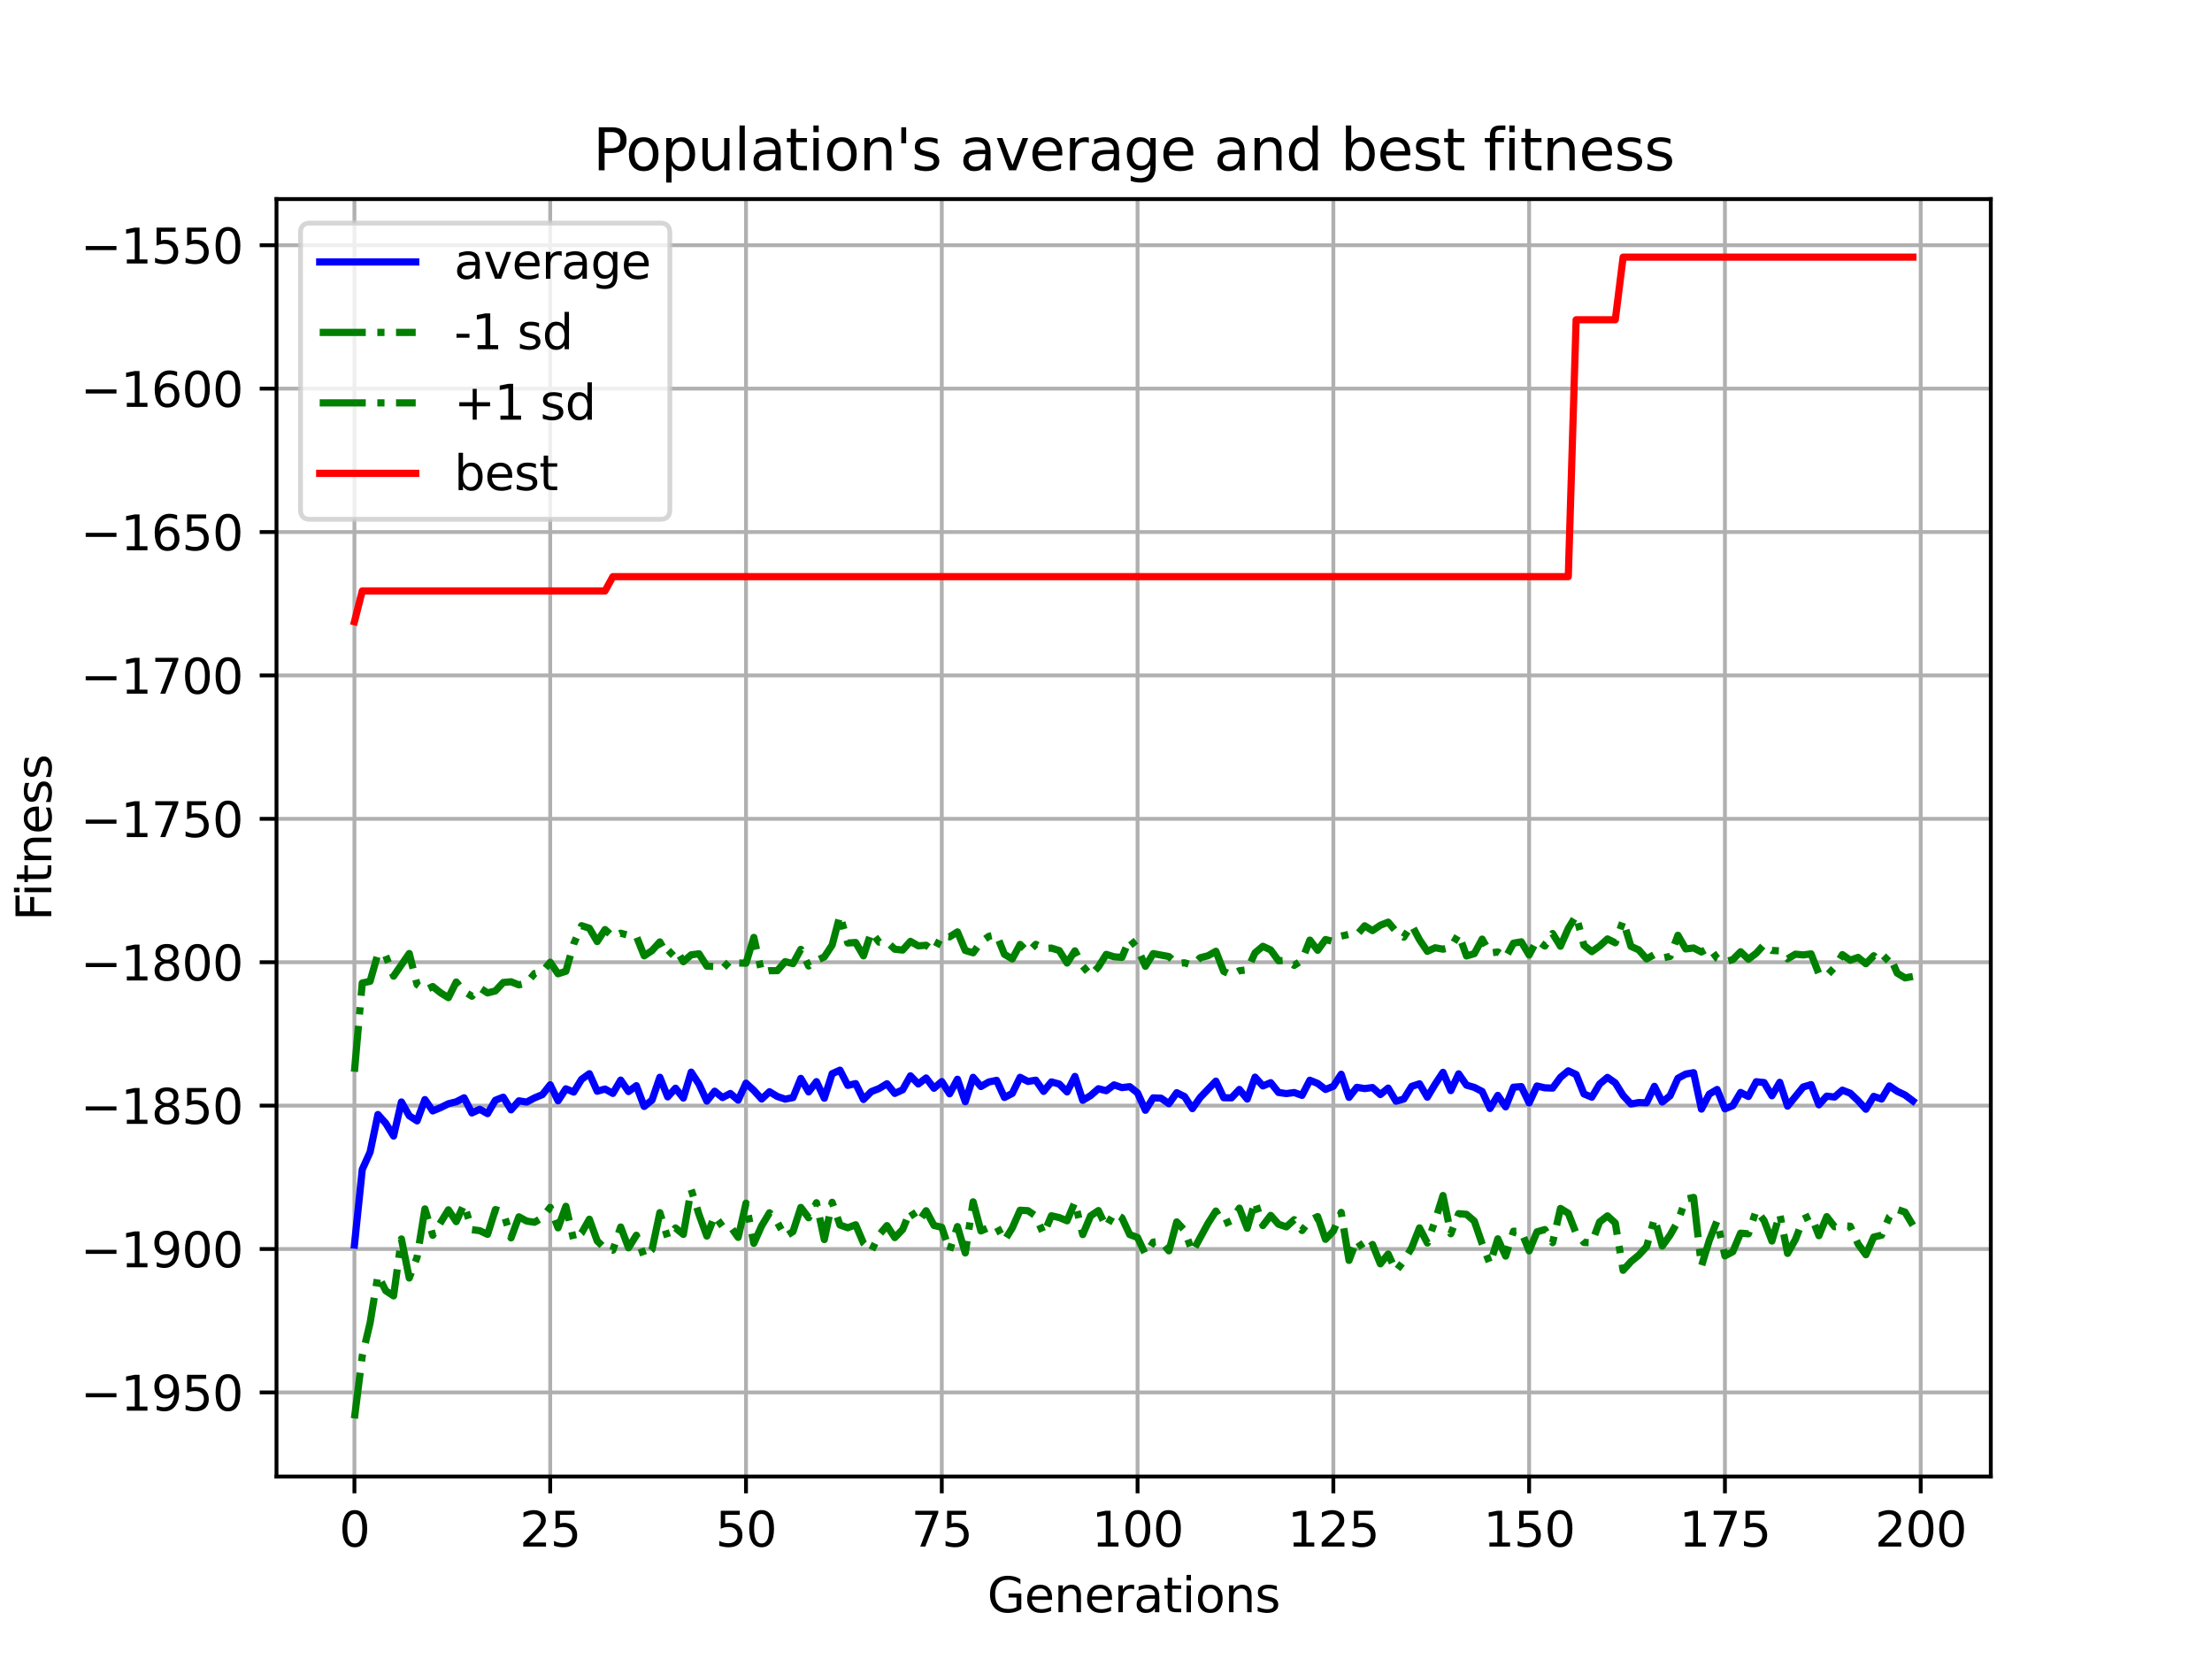 <?xml version="1.0" encoding="utf-8" standalone="no"?>
<!DOCTYPE svg PUBLIC "-//W3C//DTD SVG 1.1//EN"
  "http://www.w3.org/Graphics/SVG/1.1/DTD/svg11.dtd">
<svg xmlns:xlink="http://www.w3.org/1999/xlink" width="460.8pt" height="345.6pt" viewBox="0 0 460.8 345.6" xmlns="http://www.w3.org/2000/svg" version="1.1">
 <defs>
  <style type="text/css">*{stroke-linejoin: round; stroke-linecap: butt}</style>
 </defs>
 <g id="figure_1">
  <g id="patch_1">
   <path d="M 0 345.6 
L 460.8 345.6 
L 460.8 0 
L 0 0 
z
" style="fill: #ffffff"/>
  </g>
  <g id="axes_1">
   <g id="patch_2">
    <path d="M 57.6 307.584 
L 414.72 307.584 
L 414.72 41.472 
L 57.6 41.472 
z
" style="fill: #ffffff"/>
   </g>
   <g id="matplotlib.axis_1">
    <g id="xtick_1">
     <g id="line2d_1">
      <path d="M 73.833 307.584 
L 73.833 41.472 
" clip-path="url(#p7417e0f00a)" style="fill: none; stroke: #b0b0b0; stroke-width: 0.8; stroke-linecap: square"/>
     </g>
     <g id="line2d_2">
      <defs>
       <path id="m808ed598ec" d="M 0 0 
L 0 3.5 
" style="stroke: #000000; stroke-width: 0.8"/>
      </defs>
      <g>
       <use xlink:href="#m808ed598ec" x="73.833" y="307.584" style="stroke: #000000; stroke-width: 0.8"/>
      </g>
     </g>
     <g id="text_1">
      <!-- 0 -->
      <g transform="translate(70.651 322.182) scale(0.1 -0.1)">
       <defs>
        <path id="DejaVuSans-30" d="M 2034 4250 
Q 1547 4250 1301 3770 
Q 1056 3291 1056 2328 
Q 1056 1369 1301 889 
Q 1547 409 2034 409 
Q 2525 409 2770 889 
Q 3016 1369 3016 2328 
Q 3016 3291 2770 3770 
Q 2525 4250 2034 4250 
z
M 2034 4750 
Q 2819 4750 3233 4129 
Q 3647 3509 3647 2328 
Q 3647 1150 3233 529 
Q 2819 -91 2034 -91 
Q 1250 -91 836 529 
Q 422 1150 422 2328 
Q 422 3509 836 4129 
Q 1250 4750 2034 4750 
z
" transform="scale(0.016)"/>
       </defs>
       <use xlink:href="#DejaVuSans-30"/>
      </g>
     </g>
    </g>
    <g id="xtick_2">
     <g id="line2d_3">
      <path d="M 114.618 307.584 
L 114.618 41.472 
" clip-path="url(#p7417e0f00a)" style="fill: none; stroke: #b0b0b0; stroke-width: 0.8; stroke-linecap: square"/>
     </g>
     <g id="line2d_4">
      <g>
       <use xlink:href="#m808ed598ec" x="114.618" y="307.584" style="stroke: #000000; stroke-width: 0.8"/>
      </g>
     </g>
     <g id="text_2">
      <!-- 25 -->
      <g transform="translate(108.256 322.182) scale(0.1 -0.1)">
       <defs>
        <path id="DejaVuSans-32" d="M 1228 531 
L 3431 531 
L 3431 0 
L 469 0 
L 469 531 
Q 828 903 1448 1529 
Q 2069 2156 2228 2338 
Q 2531 2678 2651 2914 
Q 2772 3150 2772 3378 
Q 2772 3750 2511 3984 
Q 2250 4219 1831 4219 
Q 1534 4219 1204 4116 
Q 875 4013 500 3803 
L 500 4441 
Q 881 4594 1212 4672 
Q 1544 4750 1819 4750 
Q 2544 4750 2975 4387 
Q 3406 4025 3406 3419 
Q 3406 3131 3298 2873 
Q 3191 2616 2906 2266 
Q 2828 2175 2409 1742 
Q 1991 1309 1228 531 
z
" transform="scale(0.016)"/>
        <path id="DejaVuSans-35" d="M 691 4666 
L 3169 4666 
L 3169 4134 
L 1269 4134 
L 1269 2991 
Q 1406 3038 1543 3061 
Q 1681 3084 1819 3084 
Q 2600 3084 3056 2656 
Q 3513 2228 3513 1497 
Q 3513 744 3044 326 
Q 2575 -91 1722 -91 
Q 1428 -91 1123 -41 
Q 819 9 494 109 
L 494 744 
Q 775 591 1075 516 
Q 1375 441 1709 441 
Q 2250 441 2565 725 
Q 2881 1009 2881 1497 
Q 2881 1984 2565 2268 
Q 2250 2553 1709 2553 
Q 1456 2553 1204 2497 
Q 953 2441 691 2322 
L 691 4666 
z
" transform="scale(0.016)"/>
       </defs>
       <use xlink:href="#DejaVuSans-32"/>
       <use xlink:href="#DejaVuSans-35" x="63.623"/>
      </g>
     </g>
    </g>
    <g id="xtick_3">
     <g id="line2d_5">
      <path d="M 155.404 307.584 
L 155.404 41.472 
" clip-path="url(#p7417e0f00a)" style="fill: none; stroke: #b0b0b0; stroke-width: 0.8; stroke-linecap: square"/>
     </g>
     <g id="line2d_6">
      <g>
       <use xlink:href="#m808ed598ec" x="155.404" y="307.584" style="stroke: #000000; stroke-width: 0.8"/>
      </g>
     </g>
     <g id="text_3">
      <!-- 50 -->
      <g transform="translate(149.042 322.182) scale(0.1 -0.1)">
       <use xlink:href="#DejaVuSans-35"/>
       <use xlink:href="#DejaVuSans-30" x="63.623"/>
      </g>
     </g>
    </g>
    <g id="xtick_4">
     <g id="line2d_7">
      <path d="M 196.19 307.584 
L 196.19 41.472 
" clip-path="url(#p7417e0f00a)" style="fill: none; stroke: #b0b0b0; stroke-width: 0.8; stroke-linecap: square"/>
     </g>
     <g id="line2d_8">
      <g>
       <use xlink:href="#m808ed598ec" x="196.19" y="307.584" style="stroke: #000000; stroke-width: 0.8"/>
      </g>
     </g>
     <g id="text_4">
      <!-- 75 -->
      <g transform="translate(189.827 322.182) scale(0.1 -0.1)">
       <defs>
        <path id="DejaVuSans-37" d="M 525 4666 
L 3525 4666 
L 3525 4397 
L 1831 0 
L 1172 0 
L 2766 4134 
L 525 4134 
L 525 4666 
z
" transform="scale(0.016)"/>
       </defs>
       <use xlink:href="#DejaVuSans-37"/>
       <use xlink:href="#DejaVuSans-35" x="63.623"/>
      </g>
     </g>
    </g>
    <g id="xtick_5">
     <g id="line2d_9">
      <path d="M 236.976 307.584 
L 236.976 41.472 
" clip-path="url(#p7417e0f00a)" style="fill: none; stroke: #b0b0b0; stroke-width: 0.8; stroke-linecap: square"/>
     </g>
     <g id="line2d_10">
      <g>
       <use xlink:href="#m808ed598ec" x="236.976" y="307.584" style="stroke: #000000; stroke-width: 0.8"/>
      </g>
     </g>
     <g id="text_5">
      <!-- 100 -->
      <g transform="translate(227.432 322.182) scale(0.1 -0.1)">
       <defs>
        <path id="DejaVuSans-31" d="M 794 531 
L 1825 531 
L 1825 4091 
L 703 3866 
L 703 4441 
L 1819 4666 
L 2450 4666 
L 2450 531 
L 3481 531 
L 3481 0 
L 794 0 
L 794 531 
z
" transform="scale(0.016)"/>
       </defs>
       <use xlink:href="#DejaVuSans-31"/>
       <use xlink:href="#DejaVuSans-30" x="63.623"/>
       <use xlink:href="#DejaVuSans-30" x="127.246"/>
      </g>
     </g>
    </g>
    <g id="xtick_6">
     <g id="line2d_11">
      <path d="M 277.761 307.584 
L 277.761 41.472 
" clip-path="url(#p7417e0f00a)" style="fill: none; stroke: #b0b0b0; stroke-width: 0.8; stroke-linecap: square"/>
     </g>
     <g id="line2d_12">
      <g>
       <use xlink:href="#m808ed598ec" x="277.761" y="307.584" style="stroke: #000000; stroke-width: 0.8"/>
      </g>
     </g>
     <g id="text_6">
      <!-- 125 -->
      <g transform="translate(268.218 322.182) scale(0.1 -0.1)">
       <use xlink:href="#DejaVuSans-31"/>
       <use xlink:href="#DejaVuSans-32" x="63.623"/>
       <use xlink:href="#DejaVuSans-35" x="127.246"/>
      </g>
     </g>
    </g>
    <g id="xtick_7">
     <g id="line2d_13">
      <path d="M 318.547 307.584 
L 318.547 41.472 
" clip-path="url(#p7417e0f00a)" style="fill: none; stroke: #b0b0b0; stroke-width: 0.8; stroke-linecap: square"/>
     </g>
     <g id="line2d_14">
      <g>
       <use xlink:href="#m808ed598ec" x="318.547" y="307.584" style="stroke: #000000; stroke-width: 0.8"/>
      </g>
     </g>
     <g id="text_7">
      <!-- 150 -->
      <g transform="translate(309.003 322.182) scale(0.1 -0.1)">
       <use xlink:href="#DejaVuSans-31"/>
       <use xlink:href="#DejaVuSans-35" x="63.623"/>
       <use xlink:href="#DejaVuSans-30" x="127.246"/>
      </g>
     </g>
    </g>
    <g id="xtick_8">
     <g id="line2d_15">
      <path d="M 359.333 307.584 
L 359.333 41.472 
" clip-path="url(#p7417e0f00a)" style="fill: none; stroke: #b0b0b0; stroke-width: 0.8; stroke-linecap: square"/>
     </g>
     <g id="line2d_16">
      <g>
       <use xlink:href="#m808ed598ec" x="359.333" y="307.584" style="stroke: #000000; stroke-width: 0.8"/>
      </g>
     </g>
     <g id="text_8">
      <!-- 175 -->
      <g transform="translate(349.789 322.182) scale(0.1 -0.1)">
       <use xlink:href="#DejaVuSans-31"/>
       <use xlink:href="#DejaVuSans-37" x="63.623"/>
       <use xlink:href="#DejaVuSans-35" x="127.246"/>
      </g>
     </g>
    </g>
    <g id="xtick_9">
     <g id="line2d_17">
      <path d="M 400.119 307.584 
L 400.119 41.472 
" clip-path="url(#p7417e0f00a)" style="fill: none; stroke: #b0b0b0; stroke-width: 0.8; stroke-linecap: square"/>
     </g>
     <g id="line2d_18">
      <g>
       <use xlink:href="#m808ed598ec" x="400.119" y="307.584" style="stroke: #000000; stroke-width: 0.8"/>
      </g>
     </g>
     <g id="text_9">
      <!-- 200 -->
      <g transform="translate(390.575 322.182) scale(0.1 -0.1)">
       <use xlink:href="#DejaVuSans-32"/>
       <use xlink:href="#DejaVuSans-30" x="63.623"/>
       <use xlink:href="#DejaVuSans-30" x="127.246"/>
      </g>
     </g>
    </g>
    <g id="text_10">
     <!-- Generations -->
     <g transform="translate(205.662 335.861) scale(0.1 -0.1)">
      <defs>
       <path id="DejaVuSans-47" d="M 3809 666 
L 3809 1919 
L 2778 1919 
L 2778 2438 
L 4434 2438 
L 4434 434 
Q 4069 175 3628 42 
Q 3188 -91 2688 -91 
Q 1594 -91 976 548 
Q 359 1188 359 2328 
Q 359 3472 976 4111 
Q 1594 4750 2688 4750 
Q 3144 4750 3555 4637 
Q 3966 4525 4313 4306 
L 4313 3634 
Q 3963 3931 3569 4081 
Q 3175 4231 2741 4231 
Q 1884 4231 1454 3753 
Q 1025 3275 1025 2328 
Q 1025 1384 1454 906 
Q 1884 428 2741 428 
Q 3075 428 3337 486 
Q 3600 544 3809 666 
z
" transform="scale(0.016)"/>
       <path id="DejaVuSans-65" d="M 3597 1894 
L 3597 1613 
L 953 1613 
Q 991 1019 1311 708 
Q 1631 397 2203 397 
Q 2534 397 2845 478 
Q 3156 559 3463 722 
L 3463 178 
Q 3153 47 2828 -22 
Q 2503 -91 2169 -91 
Q 1331 -91 842 396 
Q 353 884 353 1716 
Q 353 2575 817 3079 
Q 1281 3584 2069 3584 
Q 2775 3584 3186 3129 
Q 3597 2675 3597 1894 
z
M 3022 2063 
Q 3016 2534 2758 2815 
Q 2500 3097 2075 3097 
Q 1594 3097 1305 2825 
Q 1016 2553 972 2059 
L 3022 2063 
z
" transform="scale(0.016)"/>
       <path id="DejaVuSans-6e" d="M 3513 2113 
L 3513 0 
L 2938 0 
L 2938 2094 
Q 2938 2591 2744 2837 
Q 2550 3084 2163 3084 
Q 1697 3084 1428 2787 
Q 1159 2491 1159 1978 
L 1159 0 
L 581 0 
L 581 3500 
L 1159 3500 
L 1159 2956 
Q 1366 3272 1645 3428 
Q 1925 3584 2291 3584 
Q 2894 3584 3203 3211 
Q 3513 2838 3513 2113 
z
" transform="scale(0.016)"/>
       <path id="DejaVuSans-72" d="M 2631 2963 
Q 2534 3019 2420 3045 
Q 2306 3072 2169 3072 
Q 1681 3072 1420 2755 
Q 1159 2438 1159 1844 
L 1159 0 
L 581 0 
L 581 3500 
L 1159 3500 
L 1159 2956 
Q 1341 3275 1631 3429 
Q 1922 3584 2338 3584 
Q 2397 3584 2469 3576 
Q 2541 3569 2628 3553 
L 2631 2963 
z
" transform="scale(0.016)"/>
       <path id="DejaVuSans-61" d="M 2194 1759 
Q 1497 1759 1228 1600 
Q 959 1441 959 1056 
Q 959 750 1161 570 
Q 1363 391 1709 391 
Q 2188 391 2477 730 
Q 2766 1069 2766 1631 
L 2766 1759 
L 2194 1759 
z
M 3341 1997 
L 3341 0 
L 2766 0 
L 2766 531 
Q 2569 213 2275 61 
Q 1981 -91 1556 -91 
Q 1019 -91 701 211 
Q 384 513 384 1019 
Q 384 1609 779 1909 
Q 1175 2209 1959 2209 
L 2766 2209 
L 2766 2266 
Q 2766 2663 2505 2880 
Q 2244 3097 1772 3097 
Q 1472 3097 1187 3025 
Q 903 2953 641 2809 
L 641 3341 
Q 956 3463 1253 3523 
Q 1550 3584 1831 3584 
Q 2591 3584 2966 3190 
Q 3341 2797 3341 1997 
z
" transform="scale(0.016)"/>
       <path id="DejaVuSans-74" d="M 1172 4494 
L 1172 3500 
L 2356 3500 
L 2356 3053 
L 1172 3053 
L 1172 1153 
Q 1172 725 1289 603 
Q 1406 481 1766 481 
L 2356 481 
L 2356 0 
L 1766 0 
Q 1100 0 847 248 
Q 594 497 594 1153 
L 594 3053 
L 172 3053 
L 172 3500 
L 594 3500 
L 594 4494 
L 1172 4494 
z
" transform="scale(0.016)"/>
       <path id="DejaVuSans-69" d="M 603 3500 
L 1178 3500 
L 1178 0 
L 603 0 
L 603 3500 
z
M 603 4863 
L 1178 4863 
L 1178 4134 
L 603 4134 
L 603 4863 
z
" transform="scale(0.016)"/>
       <path id="DejaVuSans-6f" d="M 1959 3097 
Q 1497 3097 1228 2736 
Q 959 2375 959 1747 
Q 959 1119 1226 758 
Q 1494 397 1959 397 
Q 2419 397 2687 759 
Q 2956 1122 2956 1747 
Q 2956 2369 2687 2733 
Q 2419 3097 1959 3097 
z
M 1959 3584 
Q 2709 3584 3137 3096 
Q 3566 2609 3566 1747 
Q 3566 888 3137 398 
Q 2709 -91 1959 -91 
Q 1206 -91 779 398 
Q 353 888 353 1747 
Q 353 2609 779 3096 
Q 1206 3584 1959 3584 
z
" transform="scale(0.016)"/>
       <path id="DejaVuSans-73" d="M 2834 3397 
L 2834 2853 
Q 2591 2978 2328 3040 
Q 2066 3103 1784 3103 
Q 1356 3103 1142 2972 
Q 928 2841 928 2578 
Q 928 2378 1081 2264 
Q 1234 2150 1697 2047 
L 1894 2003 
Q 2506 1872 2764 1633 
Q 3022 1394 3022 966 
Q 3022 478 2636 193 
Q 2250 -91 1575 -91 
Q 1294 -91 989 -36 
Q 684 19 347 128 
L 347 722 
Q 666 556 975 473 
Q 1284 391 1588 391 
Q 1994 391 2212 530 
Q 2431 669 2431 922 
Q 2431 1156 2273 1281 
Q 2116 1406 1581 1522 
L 1381 1569 
Q 847 1681 609 1914 
Q 372 2147 372 2553 
Q 372 3047 722 3315 
Q 1072 3584 1716 3584 
Q 2034 3584 2315 3537 
Q 2597 3491 2834 3397 
z
" transform="scale(0.016)"/>
      </defs>
      <use xlink:href="#DejaVuSans-47"/>
      <use xlink:href="#DejaVuSans-65" x="77.49"/>
      <use xlink:href="#DejaVuSans-6e" x="139.014"/>
      <use xlink:href="#DejaVuSans-65" x="202.393"/>
      <use xlink:href="#DejaVuSans-72" x="263.916"/>
      <use xlink:href="#DejaVuSans-61" x="305.029"/>
      <use xlink:href="#DejaVuSans-74" x="366.309"/>
      <use xlink:href="#DejaVuSans-69" x="405.518"/>
      <use xlink:href="#DejaVuSans-6f" x="433.301"/>
      <use xlink:href="#DejaVuSans-6e" x="494.482"/>
      <use xlink:href="#DejaVuSans-73" x="557.861"/>
     </g>
    </g>
   </g>
   <g id="matplotlib.axis_2">
    <g id="ytick_1">
     <g id="line2d_19">
      <path d="M 57.6 290.064 
L 414.72 290.064 
" clip-path="url(#p7417e0f00a)" style="fill: none; stroke: #b0b0b0; stroke-width: 0.8; stroke-linecap: square"/>
     </g>
     <g id="line2d_20">
      <defs>
       <path id="ma252da78be" d="M 0 0 
L -3.5 0 
" style="stroke: #000000; stroke-width: 0.8"/>
      </defs>
      <g>
       <use xlink:href="#ma252da78be" x="57.6" y="290.064" style="stroke: #000000; stroke-width: 0.8"/>
      </g>
     </g>
     <g id="text_11">
      <!-- −1950 -->
      <g transform="translate(16.77 293.863) scale(0.1 -0.1)">
       <defs>
        <path id="DejaVuSans-2212" d="M 678 2272 
L 4684 2272 
L 4684 1741 
L 678 1741 
L 678 2272 
z
" transform="scale(0.016)"/>
        <path id="DejaVuSans-39" d="M 703 97 
L 703 672 
Q 941 559 1184 500 
Q 1428 441 1663 441 
Q 2288 441 2617 861 
Q 2947 1281 2994 2138 
Q 2813 1869 2534 1725 
Q 2256 1581 1919 1581 
Q 1219 1581 811 2004 
Q 403 2428 403 3163 
Q 403 3881 828 4315 
Q 1253 4750 1959 4750 
Q 2769 4750 3195 4129 
Q 3622 3509 3622 2328 
Q 3622 1225 3098 567 
Q 2575 -91 1691 -91 
Q 1453 -91 1209 -44 
Q 966 3 703 97 
z
M 1959 2075 
Q 2384 2075 2632 2365 
Q 2881 2656 2881 3163 
Q 2881 3666 2632 3958 
Q 2384 4250 1959 4250 
Q 1534 4250 1286 3958 
Q 1038 3666 1038 3163 
Q 1038 2656 1286 2365 
Q 1534 2075 1959 2075 
z
" transform="scale(0.016)"/>
       </defs>
       <use xlink:href="#DejaVuSans-2212"/>
       <use xlink:href="#DejaVuSans-31" x="83.789"/>
       <use xlink:href="#DejaVuSans-39" x="147.412"/>
       <use xlink:href="#DejaVuSans-35" x="211.035"/>
       <use xlink:href="#DejaVuSans-30" x="274.658"/>
      </g>
     </g>
    </g>
    <g id="ytick_2">
     <g id="line2d_21">
      <path d="M 57.6 260.192 
L 414.72 260.192 
" clip-path="url(#p7417e0f00a)" style="fill: none; stroke: #b0b0b0; stroke-width: 0.8; stroke-linecap: square"/>
     </g>
     <g id="line2d_22">
      <g>
       <use xlink:href="#ma252da78be" x="57.6" y="260.192" style="stroke: #000000; stroke-width: 0.8"/>
      </g>
     </g>
     <g id="text_12">
      <!-- −1900 -->
      <g transform="translate(16.77 263.991) scale(0.1 -0.1)">
       <use xlink:href="#DejaVuSans-2212"/>
       <use xlink:href="#DejaVuSans-31" x="83.789"/>
       <use xlink:href="#DejaVuSans-39" x="147.412"/>
       <use xlink:href="#DejaVuSans-30" x="211.035"/>
       <use xlink:href="#DejaVuSans-30" x="274.658"/>
      </g>
     </g>
    </g>
    <g id="ytick_3">
     <g id="line2d_23">
      <path d="M 57.6 230.32 
L 414.72 230.32 
" clip-path="url(#p7417e0f00a)" style="fill: none; stroke: #b0b0b0; stroke-width: 0.8; stroke-linecap: square"/>
     </g>
     <g id="line2d_24">
      <g>
       <use xlink:href="#ma252da78be" x="57.6" y="230.32" style="stroke: #000000; stroke-width: 0.8"/>
      </g>
     </g>
     <g id="text_13">
      <!-- −1850 -->
      <g transform="translate(16.77 234.119) scale(0.1 -0.1)">
       <defs>
        <path id="DejaVuSans-38" d="M 2034 2216 
Q 1584 2216 1326 1975 
Q 1069 1734 1069 1313 
Q 1069 891 1326 650 
Q 1584 409 2034 409 
Q 2484 409 2743 651 
Q 3003 894 3003 1313 
Q 3003 1734 2745 1975 
Q 2488 2216 2034 2216 
z
M 1403 2484 
Q 997 2584 770 2862 
Q 544 3141 544 3541 
Q 544 4100 942 4425 
Q 1341 4750 2034 4750 
Q 2731 4750 3128 4425 
Q 3525 4100 3525 3541 
Q 3525 3141 3298 2862 
Q 3072 2584 2669 2484 
Q 3125 2378 3379 2068 
Q 3634 1759 3634 1313 
Q 3634 634 3220 271 
Q 2806 -91 2034 -91 
Q 1263 -91 848 271 
Q 434 634 434 1313 
Q 434 1759 690 2068 
Q 947 2378 1403 2484 
z
M 1172 3481 
Q 1172 3119 1398 2916 
Q 1625 2713 2034 2713 
Q 2441 2713 2670 2916 
Q 2900 3119 2900 3481 
Q 2900 3844 2670 4047 
Q 2441 4250 2034 4250 
Q 1625 4250 1398 4047 
Q 1172 3844 1172 3481 
z
" transform="scale(0.016)"/>
       </defs>
       <use xlink:href="#DejaVuSans-2212"/>
       <use xlink:href="#DejaVuSans-31" x="83.789"/>
       <use xlink:href="#DejaVuSans-38" x="147.412"/>
       <use xlink:href="#DejaVuSans-35" x="211.035"/>
       <use xlink:href="#DejaVuSans-30" x="274.658"/>
      </g>
     </g>
    </g>
    <g id="ytick_4">
     <g id="line2d_25">
      <path d="M 57.6 200.448 
L 414.72 200.448 
" clip-path="url(#p7417e0f00a)" style="fill: none; stroke: #b0b0b0; stroke-width: 0.8; stroke-linecap: square"/>
     </g>
     <g id="line2d_26">
      <g>
       <use xlink:href="#ma252da78be" x="57.6" y="200.448" style="stroke: #000000; stroke-width: 0.8"/>
      </g>
     </g>
     <g id="text_14">
      <!-- −1800 -->
      <g transform="translate(16.77 204.247) scale(0.1 -0.1)">
       <use xlink:href="#DejaVuSans-2212"/>
       <use xlink:href="#DejaVuSans-31" x="83.789"/>
       <use xlink:href="#DejaVuSans-38" x="147.412"/>
       <use xlink:href="#DejaVuSans-30" x="211.035"/>
       <use xlink:href="#DejaVuSans-30" x="274.658"/>
      </g>
     </g>
    </g>
    <g id="ytick_5">
     <g id="line2d_27">
      <path d="M 57.6 170.576 
L 414.72 170.576 
" clip-path="url(#p7417e0f00a)" style="fill: none; stroke: #b0b0b0; stroke-width: 0.8; stroke-linecap: square"/>
     </g>
     <g id="line2d_28">
      <g>
       <use xlink:href="#ma252da78be" x="57.6" y="170.576" style="stroke: #000000; stroke-width: 0.8"/>
      </g>
     </g>
     <g id="text_15">
      <!-- −1750 -->
      <g transform="translate(16.77 174.375) scale(0.1 -0.1)">
       <use xlink:href="#DejaVuSans-2212"/>
       <use xlink:href="#DejaVuSans-31" x="83.789"/>
       <use xlink:href="#DejaVuSans-37" x="147.412"/>
       <use xlink:href="#DejaVuSans-35" x="211.035"/>
       <use xlink:href="#DejaVuSans-30" x="274.658"/>
      </g>
     </g>
    </g>
    <g id="ytick_6">
     <g id="line2d_29">
      <path d="M 57.6 140.704 
L 414.72 140.704 
" clip-path="url(#p7417e0f00a)" style="fill: none; stroke: #b0b0b0; stroke-width: 0.8; stroke-linecap: square"/>
     </g>
     <g id="line2d_30">
      <g>
       <use xlink:href="#ma252da78be" x="57.6" y="140.704" style="stroke: #000000; stroke-width: 0.8"/>
      </g>
     </g>
     <g id="text_16">
      <!-- −1700 -->
      <g transform="translate(16.77 144.503) scale(0.1 -0.1)">
       <use xlink:href="#DejaVuSans-2212"/>
       <use xlink:href="#DejaVuSans-31" x="83.789"/>
       <use xlink:href="#DejaVuSans-37" x="147.412"/>
       <use xlink:href="#DejaVuSans-30" x="211.035"/>
       <use xlink:href="#DejaVuSans-30" x="274.658"/>
      </g>
     </g>
    </g>
    <g id="ytick_7">
     <g id="line2d_31">
      <path d="M 57.6 110.832 
L 414.72 110.832 
" clip-path="url(#p7417e0f00a)" style="fill: none; stroke: #b0b0b0; stroke-width: 0.8; stroke-linecap: square"/>
     </g>
     <g id="line2d_32">
      <g>
       <use xlink:href="#ma252da78be" x="57.6" y="110.832" style="stroke: #000000; stroke-width: 0.8"/>
      </g>
     </g>
     <g id="text_17">
      <!-- −1650 -->
      <g transform="translate(16.77 114.631) scale(0.1 -0.1)">
       <defs>
        <path id="DejaVuSans-36" d="M 2113 2584 
Q 1688 2584 1439 2293 
Q 1191 2003 1191 1497 
Q 1191 994 1439 701 
Q 1688 409 2113 409 
Q 2538 409 2786 701 
Q 3034 994 3034 1497 
Q 3034 2003 2786 2293 
Q 2538 2584 2113 2584 
z
M 3366 4563 
L 3366 3988 
Q 3128 4100 2886 4159 
Q 2644 4219 2406 4219 
Q 1781 4219 1451 3797 
Q 1122 3375 1075 2522 
Q 1259 2794 1537 2939 
Q 1816 3084 2150 3084 
Q 2853 3084 3261 2657 
Q 3669 2231 3669 1497 
Q 3669 778 3244 343 
Q 2819 -91 2113 -91 
Q 1303 -91 875 529 
Q 447 1150 447 2328 
Q 447 3434 972 4092 
Q 1497 4750 2381 4750 
Q 2619 4750 2861 4703 
Q 3103 4656 3366 4563 
z
" transform="scale(0.016)"/>
       </defs>
       <use xlink:href="#DejaVuSans-2212"/>
       <use xlink:href="#DejaVuSans-31" x="83.789"/>
       <use xlink:href="#DejaVuSans-36" x="147.412"/>
       <use xlink:href="#DejaVuSans-35" x="211.035"/>
       <use xlink:href="#DejaVuSans-30" x="274.658"/>
      </g>
     </g>
    </g>
    <g id="ytick_8">
     <g id="line2d_33">
      <path d="M 57.6 80.96 
L 414.72 80.96 
" clip-path="url(#p7417e0f00a)" style="fill: none; stroke: #b0b0b0; stroke-width: 0.8; stroke-linecap: square"/>
     </g>
     <g id="line2d_34">
      <g>
       <use xlink:href="#ma252da78be" x="57.6" y="80.96" style="stroke: #000000; stroke-width: 0.8"/>
      </g>
     </g>
     <g id="text_18">
      <!-- −1600 -->
      <g transform="translate(16.77 84.759) scale(0.1 -0.1)">
       <use xlink:href="#DejaVuSans-2212"/>
       <use xlink:href="#DejaVuSans-31" x="83.789"/>
       <use xlink:href="#DejaVuSans-36" x="147.412"/>
       <use xlink:href="#DejaVuSans-30" x="211.035"/>
       <use xlink:href="#DejaVuSans-30" x="274.658"/>
      </g>
     </g>
    </g>
    <g id="ytick_9">
     <g id="line2d_35">
      <path d="M 57.6 51.088 
L 414.72 51.088 
" clip-path="url(#p7417e0f00a)" style="fill: none; stroke: #b0b0b0; stroke-width: 0.8; stroke-linecap: square"/>
     </g>
     <g id="line2d_36">
      <g>
       <use xlink:href="#ma252da78be" x="57.6" y="51.088" style="stroke: #000000; stroke-width: 0.8"/>
      </g>
     </g>
     <g id="text_19">
      <!-- −1550 -->
      <g transform="translate(16.77 54.887) scale(0.1 -0.1)">
       <use xlink:href="#DejaVuSans-2212"/>
       <use xlink:href="#DejaVuSans-31" x="83.789"/>
       <use xlink:href="#DejaVuSans-35" x="147.412"/>
       <use xlink:href="#DejaVuSans-35" x="211.035"/>
       <use xlink:href="#DejaVuSans-30" x="274.658"/>
      </g>
     </g>
    </g>
    <g id="text_20">
     <!-- Fitness -->
     <g transform="translate(10.691 191.845) rotate(-90) scale(0.1 -0.1)">
      <defs>
       <path id="DejaVuSans-46" d="M 628 4666 
L 3309 4666 
L 3309 4134 
L 1259 4134 
L 1259 2759 
L 3109 2759 
L 3109 2228 
L 1259 2228 
L 1259 0 
L 628 0 
L 628 4666 
z
" transform="scale(0.016)"/>
      </defs>
      <use xlink:href="#DejaVuSans-46"/>
      <use xlink:href="#DejaVuSans-69" x="50.27"/>
      <use xlink:href="#DejaVuSans-74" x="78.053"/>
      <use xlink:href="#DejaVuSans-6e" x="117.262"/>
      <use xlink:href="#DejaVuSans-65" x="180.641"/>
      <use xlink:href="#DejaVuSans-73" x="242.164"/>
      <use xlink:href="#DejaVuSans-73" x="294.264"/>
     </g>
    </g>
   </g>
   <g id="line2d_37">
    <path d="M 73.833 259.378 
L 75.464 243.623 
L 77.096 240.003 
L 78.727 232.173 
L 80.358 233.999 
L 81.99 236.655 
L 83.621 229.559 
L 85.253 232.434 
L 86.884 233.498 
L 88.516 229.064 
L 90.147 231.424 
L 91.778 230.741 
L 93.41 229.929 
L 95.041 229.53 
L 96.673 228.692 
L 98.304 231.845 
L 99.936 231.081 
L 101.567 231.99 
L 103.198 229.203 
L 104.83 228.562 
L 106.461 231.201 
L 108.093 229.327 
L 109.724 229.581 
L 111.356 228.71 
L 112.987 228.028 
L 114.618 225.984 
L 116.25 229.318 
L 117.881 226.815 
L 119.513 227.501 
L 121.144 224.849 
L 122.776 223.673 
L 124.407 227.325 
L 126.038 226.864 
L 127.67 227.78 
L 129.301 225.005 
L 130.933 227.391 
L 132.564 226.166 
L 134.196 230.494 
L 135.827 229.166 
L 137.458 224.416 
L 139.09 228.501 
L 140.721 226.693 
L 142.353 228.746 
L 143.984 223.347 
L 145.616 225.846 
L 147.247 229.381 
L 148.879 227.316 
L 150.51 228.645 
L 152.141 227.79 
L 153.773 229.186 
L 155.404 225.649 
L 157.036 227.143 
L 158.667 228.954 
L 160.299 227.425 
L 161.93 228.417 
L 163.561 228.966 
L 165.193 228.649 
L 166.824 224.647 
L 168.456 227.461 
L 170.087 225.324 
L 171.719 228.785 
L 173.35 223.669 
L 174.981 222.938 
L 176.613 226.107 
L 178.244 225.738 
L 179.876 229.041 
L 181.507 227.402 
L 183.139 226.76 
L 184.77 225.764 
L 186.401 227.776 
L 188.033 227.024 
L 189.664 224.115 
L 191.296 225.812 
L 192.927 224.565 
L 194.559 226.702 
L 196.19 225.31 
L 197.821 227.858 
L 199.453 224.825 
L 201.084 229.505 
L 202.716 224.426 
L 204.347 226.339 
L 205.979 225.399 
L 207.61 225.057 
L 209.241 228.624 
L 210.873 227.783 
L 212.504 224.425 
L 214.136 225.288 
L 215.767 225.02 
L 217.399 227.356 
L 219.03 225.383 
L 220.661 225.829 
L 222.293 227.466 
L 223.924 224.241 
L 225.556 229.221 
L 227.187 228.234 
L 228.819 226.802 
L 230.45 227.213 
L 232.081 225.999 
L 233.713 226.567 
L 235.344 226.374 
L 236.976 227.677 
L 238.607 231.291 
L 240.239 228.707 
L 241.87 228.774 
L 243.501 229.919 
L 245.133 227.629 
L 246.764 228.438 
L 248.396 230.947 
L 250.027 228.616 
L 253.29 225.222 
L 254.921 228.679 
L 256.553 228.701 
L 258.184 226.95 
L 259.816 228.952 
L 261.447 224.393 
L 263.079 226.218 
L 264.71 225.544 
L 266.341 227.582 
L 267.973 227.815 
L 269.604 227.595 
L 271.236 228.189 
L 272.867 225.032 
L 274.499 225.699 
L 276.13 226.95 
L 277.761 226.294 
L 279.393 223.787 
L 281.024 228.603 
L 282.656 226.51 
L 284.287 226.768 
L 285.919 226.552 
L 287.55 228.016 
L 289.181 226.668 
L 290.813 229.409 
L 292.444 228.95 
L 294.076 226.316 
L 295.707 225.775 
L 297.339 228.56 
L 298.97 225.845 
L 300.601 223.388 
L 302.233 227.191 
L 303.864 223.7 
L 305.496 226.054 
L 307.127 226.521 
L 308.759 227.371 
L 310.39 230.915 
L 312.021 228.189 
L 313.653 230.571 
L 315.284 226.483 
L 316.916 226.357 
L 318.547 229.759 
L 320.179 226.233 
L 321.81 226.611 
L 323.441 226.67 
L 325.073 224.429 
L 326.704 223.073 
L 328.336 223.841 
L 329.967 227.884 
L 331.599 228.561 
L 333.23 225.82 
L 334.862 224.442 
L 336.493 225.589 
L 338.124 228.211 
L 339.756 229.98 
L 341.387 229.677 
L 343.019 229.734 
L 344.65 226.306 
L 346.282 229.579 
L 347.913 228.261 
L 349.544 224.621 
L 351.176 223.746 
L 352.807 223.456 
L 354.439 231.049 
L 356.07 227.927 
L 357.702 226.959 
L 359.333 230.993 
L 360.964 230.335 
L 362.596 227.576 
L 364.227 228.425 
L 365.859 225.344 
L 367.49 225.513 
L 369.122 228.266 
L 370.753 225.469 
L 372.384 230.426 
L 375.647 226.433 
L 377.279 225.95 
L 378.91 230.149 
L 380.542 228.344 
L 382.173 228.536 
L 383.804 227.104 
L 385.436 227.732 
L 387.067 229.288 
L 388.699 231.074 
L 390.33 228.398 
L 391.962 228.959 
L 393.593 226.215 
L 395.224 227.334 
L 396.856 228.107 
L 398.487 229.34 
L 398.487 229.34 
" clip-path="url(#p7417e0f00a)" style="fill: none; stroke: #0000ff; stroke-width: 1.5; stroke-linecap: square"/>
   </g>
   <g id="line2d_38">
    <path d="M 73.833 295.488 
L 75.464 282.472 
L 77.096 275.584 
L 78.727 265.661 
L 80.358 268.885 
L 81.99 269.957 
L 83.621 258.096 
L 85.253 266.236 
L 86.884 261.908 
L 88.516 251.834 
L 90.147 257.337 
L 93.41 252.025 
L 95.041 254.493 
L 96.673 250.864 
L 98.304 256.161 
L 99.936 256.373 
L 101.567 257.138 
L 103.198 251.981 
L 104.83 252.457 
L 106.461 257.881 
L 108.093 253.487 
L 109.724 254.378 
L 111.356 254.619 
L 112.987 253.648 
L 114.618 251.513 
L 116.25 255.78 
L 117.881 251.293 
L 119.513 258.368 
L 121.144 256.863 
L 122.776 253.984 
L 124.407 258.505 
L 126.038 260.085 
L 127.67 260.44 
L 129.301 255.607 
L 130.933 259.941 
L 132.564 257.32 
L 134.196 261.872 
L 135.827 260.305 
L 137.458 252.616 
L 139.09 257.858 
L 140.721 255.801 
L 142.353 257.151 
L 143.984 247.79 
L 145.616 253.002 
L 147.247 257.498 
L 148.879 253.279 
L 150.51 255.481 
L 152.141 255.484 
L 153.773 257.774 
L 155.404 250.645 
L 157.036 259.009 
L 158.667 255.362 
L 160.299 252.644 
L 161.93 254.621 
L 163.561 257.599 
L 165.193 256.56 
L 166.824 251.528 
L 168.456 253.688 
L 170.087 250.551 
L 171.719 258.226 
L 173.35 250.459 
L 174.981 255.188 
L 176.613 255.767 
L 178.244 255.135 
L 179.876 258.961 
L 181.507 260.646 
L 183.139 257.248 
L 184.77 255.322 
L 186.401 257.814 
L 188.033 256.129 
L 189.664 252.13 
L 191.296 254.586 
L 192.927 252.217 
L 194.559 255.28 
L 196.19 255.664 
L 197.821 260.546 
L 199.453 255.518 
L 201.084 261.011 
L 202.716 250.362 
L 204.347 256.431 
L 205.979 255.734 
L 207.61 255.398 
L 209.241 258.446 
L 210.873 255.805 
L 212.504 252.113 
L 214.136 252.206 
L 215.767 253.316 
L 217.399 257.098 
L 219.03 253.263 
L 220.661 253.64 
L 222.293 254.315 
L 223.924 250.404 
L 225.556 257.194 
L 227.187 253.292 
L 228.819 252.183 
L 230.45 255.613 
L 232.081 252.684 
L 233.713 253.688 
L 235.344 257.186 
L 236.976 257.79 
L 238.607 261.292 
L 240.239 258.757 
L 241.87 258.567 
L 243.501 260.574 
L 245.133 254.543 
L 246.764 256.307 
L 248.396 260.815 
L 251.659 254.835 
L 253.29 252.282 
L 254.921 255.004 
L 256.553 254.286 
L 258.184 251.679 
L 259.816 255.87 
L 261.447 250.294 
L 263.079 255.304 
L 264.71 253.19 
L 266.341 255.026 
L 267.973 255.579 
L 269.604 254.083 
L 271.236 256.34 
L 272.867 254.223 
L 274.499 253.436 
L 276.13 258.178 
L 277.761 256.461 
L 279.393 252.562 
L 281.024 262.567 
L 282.656 258.26 
L 284.287 260.678 
L 285.919 259.243 
L 287.55 263.282 
L 289.181 261.237 
L 290.813 264.79 
L 292.444 262.671 
L 294.076 259.94 
L 295.707 255.79 
L 297.339 258.937 
L 298.97 254.258 
L 300.601 249.045 
L 302.233 257.014 
L 303.864 252.827 
L 305.496 252.966 
L 307.127 254.373 
L 308.759 259.107 
L 310.39 263.301 
L 312.021 258.073 
L 313.653 261.667 
L 315.284 256.488 
L 316.916 256.513 
L 318.547 260.578 
L 320.179 256.61 
L 321.81 256.145 
L 323.441 258.869 
L 325.073 251.736 
L 326.704 252.747 
L 328.336 256.939 
L 329.967 258.833 
L 331.599 258.877 
L 333.23 254.555 
L 334.862 253.287 
L 336.493 254.778 
L 338.124 264.626 
L 339.756 262.816 
L 341.387 261.475 
L 343.019 259.709 
L 344.65 253.779 
L 346.282 259.58 
L 347.913 257.285 
L 349.544 254.41 
L 351.176 249.809 
L 352.807 249.438 
L 354.439 263.782 
L 356.07 258.428 
L 357.702 254.295 
L 359.333 261.616 
L 360.964 260.767 
L 362.596 256.889 
L 364.227 257.029 
L 365.859 252.114 
L 367.49 254.255 
L 369.122 258.534 
L 370.753 252.856 
L 372.384 261.107 
L 374.016 258.212 
L 375.647 253.937 
L 377.279 253.19 
L 378.91 257.42 
L 380.542 253.445 
L 382.173 255.552 
L 383.804 255.347 
L 385.436 255.437 
L 387.067 259.134 
L 388.699 261.386 
L 390.33 257.699 
L 391.962 257.321 
L 393.593 253.462 
L 395.224 251.947 
L 396.856 252.503 
L 398.487 255.26 
L 398.487 255.26 
" clip-path="url(#p7417e0f00a)" style="fill: none; stroke-dasharray: 9.6,2.4,1.5,2.4; stroke-dashoffset: 0; stroke: #008000; stroke-width: 1.5"/>
   </g>
   <g id="line2d_39">
    <path d="M 73.833 223.268 
L 75.464 204.775 
L 77.096 204.423 
L 78.727 198.686 
L 80.358 199.114 
L 81.99 203.353 
L 85.253 198.632 
L 86.884 205.089 
L 88.516 206.294 
L 90.147 205.511 
L 91.778 206.819 
L 93.41 207.833 
L 95.041 204.567 
L 96.673 206.52 
L 98.304 207.53 
L 99.936 205.788 
L 101.567 206.843 
L 103.198 206.425 
L 104.83 204.667 
L 106.461 204.52 
L 108.093 205.166 
L 109.724 204.784 
L 111.356 202.801 
L 112.987 202.408 
L 114.618 200.455 
L 116.25 202.857 
L 117.881 202.337 
L 119.513 196.635 
L 121.144 192.835 
L 122.776 193.362 
L 124.407 196.145 
L 126.038 193.644 
L 127.67 195.12 
L 129.301 194.404 
L 130.933 194.842 
L 132.564 195.012 
L 134.196 199.116 
L 135.827 198.028 
L 137.458 196.215 
L 139.09 199.145 
L 140.721 197.585 
L 142.353 200.341 
L 143.984 198.904 
L 145.616 198.691 
L 147.247 201.265 
L 148.879 201.352 
L 150.51 201.809 
L 152.141 200.097 
L 153.773 200.599 
L 155.404 200.654 
L 157.036 195.277 
L 158.667 202.546 
L 160.299 202.205 
L 161.93 202.214 
L 163.561 200.333 
L 165.193 200.738 
L 166.824 197.766 
L 168.456 201.234 
L 170.087 200.097 
L 171.719 199.343 
L 173.35 196.88 
L 174.981 190.689 
L 176.613 196.447 
L 178.244 196.34 
L 179.876 199.122 
L 181.507 194.158 
L 183.139 196.271 
L 184.77 196.207 
L 186.401 197.739 
L 188.033 197.92 
L 189.664 196.101 
L 191.296 197.039 
L 192.927 196.913 
L 194.559 198.125 
L 196.19 194.956 
L 197.821 195.17 
L 199.453 194.132 
L 201.084 198 
L 202.716 198.491 
L 204.347 196.247 
L 205.979 195.064 
L 207.61 194.715 
L 209.241 198.802 
L 210.873 199.762 
L 212.504 196.737 
L 214.136 198.369 
L 215.767 196.724 
L 217.399 197.613 
L 219.03 197.504 
L 220.661 198.018 
L 222.293 200.617 
L 223.924 198.079 
L 225.556 201.247 
L 227.187 203.177 
L 228.819 201.42 
L 230.45 198.813 
L 232.081 199.315 
L 233.713 199.446 
L 235.344 195.563 
L 236.976 197.564 
L 238.607 201.29 
L 240.239 198.657 
L 243.501 199.264 
L 245.133 200.715 
L 246.764 200.569 
L 248.396 201.078 
L 250.027 199.516 
L 251.659 199.097 
L 253.29 198.161 
L 254.921 202.353 
L 256.553 203.117 
L 258.184 202.222 
L 259.816 202.034 
L 261.447 198.491 
L 263.079 197.131 
L 264.71 197.897 
L 266.341 200.139 
L 267.973 200.052 
L 269.604 201.107 
L 271.236 200.039 
L 272.867 195.84 
L 274.499 197.962 
L 276.13 195.721 
L 277.761 196.127 
L 279.393 195.012 
L 281.024 194.639 
L 282.656 194.761 
L 284.287 192.858 
L 285.919 193.862 
L 287.55 192.75 
L 289.181 192.098 
L 290.813 194.028 
L 292.444 195.229 
L 294.076 192.693 
L 295.707 195.761 
L 297.339 198.183 
L 298.97 197.433 
L 300.601 197.732 
L 302.233 197.369 
L 303.864 194.574 
L 305.496 199.141 
L 307.127 198.668 
L 308.759 195.635 
L 310.39 198.53 
L 312.021 198.306 
L 313.653 199.475 
L 315.284 196.479 
L 316.916 196.201 
L 318.547 198.941 
L 320.179 195.855 
L 321.81 197.077 
L 323.441 194.471 
L 325.073 197.122 
L 326.704 193.399 
L 328.336 190.743 
L 329.967 196.935 
L 331.599 198.246 
L 333.23 197.085 
L 334.862 195.597 
L 336.493 196.401 
L 338.124 191.796 
L 339.756 197.144 
L 341.387 197.879 
L 343.019 199.76 
L 344.65 198.833 
L 346.282 199.579 
L 347.913 199.236 
L 349.544 194.833 
L 351.176 197.684 
L 352.807 197.475 
L 354.439 198.316 
L 356.07 197.426 
L 357.702 199.624 
L 359.333 200.369 
L 360.964 199.904 
L 362.596 198.263 
L 364.227 199.821 
L 365.859 198.574 
L 367.49 196.77 
L 369.122 197.998 
L 370.753 198.083 
L 372.384 199.745 
L 374.016 198.77 
L 375.647 198.928 
L 377.279 198.71 
L 378.91 202.877 
L 380.542 203.243 
L 382.173 201.521 
L 383.804 198.861 
L 385.436 200.028 
L 387.067 199.441 
L 388.699 200.762 
L 390.33 199.097 
L 391.962 200.596 
L 393.593 198.968 
L 395.224 202.722 
L 396.856 203.711 
L 398.487 203.42 
L 398.487 203.42 
" clip-path="url(#p7417e0f00a)" style="fill: none; stroke-dasharray: 9.6,2.4,1.5,2.4; stroke-dashoffset: 0; stroke: #008000; stroke-width: 1.5"/>
   </g>
   <g id="line2d_40">
    <path d="M 73.833 129.526 
L 75.464 123.103 
L 126.038 123.103 
L 127.67 120.128 
L 326.704 120.128 
L 328.336 66.616 
L 336.493 66.616 
L 338.124 53.568 
L 398.487 53.568 
L 398.487 53.568 
" clip-path="url(#p7417e0f00a)" style="fill: none; stroke: #ff0000; stroke-width: 1.5; stroke-linecap: square"/>
   </g>
   <g id="patch_3">
    <path d="M 57.6 307.584 
L 57.6 41.472 
" style="fill: none; stroke: #000000; stroke-width: 0.8; stroke-linejoin: miter; stroke-linecap: square"/>
   </g>
   <g id="patch_4">
    <path d="M 414.72 307.584 
L 414.72 41.472 
" style="fill: none; stroke: #000000; stroke-width: 0.8; stroke-linejoin: miter; stroke-linecap: square"/>
   </g>
   <g id="patch_5">
    <path d="M 57.6 307.584 
L 414.72 307.584 
" style="fill: none; stroke: #000000; stroke-width: 0.8; stroke-linejoin: miter; stroke-linecap: square"/>
   </g>
   <g id="patch_6">
    <path d="M 57.6 41.472 
L 414.72 41.472 
" style="fill: none; stroke: #000000; stroke-width: 0.8; stroke-linejoin: miter; stroke-linecap: square"/>
   </g>
   <g id="text_21">
    <!-- Population's average and best fitness -->
    <g transform="translate(123.53 35.472) scale(0.12 -0.12)">
     <defs>
      <path id="DejaVuSans-50" d="M 1259 4147 
L 1259 2394 
L 2053 2394 
Q 2494 2394 2734 2622 
Q 2975 2850 2975 3272 
Q 2975 3691 2734 3919 
Q 2494 4147 2053 4147 
L 1259 4147 
z
M 628 4666 
L 2053 4666 
Q 2838 4666 3239 4311 
Q 3641 3956 3641 3272 
Q 3641 2581 3239 2228 
Q 2838 1875 2053 1875 
L 1259 1875 
L 1259 0 
L 628 0 
L 628 4666 
z
" transform="scale(0.016)"/>
      <path id="DejaVuSans-70" d="M 1159 525 
L 1159 -1331 
L 581 -1331 
L 581 3500 
L 1159 3500 
L 1159 2969 
Q 1341 3281 1617 3432 
Q 1894 3584 2278 3584 
Q 2916 3584 3314 3078 
Q 3713 2572 3713 1747 
Q 3713 922 3314 415 
Q 2916 -91 2278 -91 
Q 1894 -91 1617 61 
Q 1341 213 1159 525 
z
M 3116 1747 
Q 3116 2381 2855 2742 
Q 2594 3103 2138 3103 
Q 1681 3103 1420 2742 
Q 1159 2381 1159 1747 
Q 1159 1113 1420 752 
Q 1681 391 2138 391 
Q 2594 391 2855 752 
Q 3116 1113 3116 1747 
z
" transform="scale(0.016)"/>
      <path id="DejaVuSans-75" d="M 544 1381 
L 544 3500 
L 1119 3500 
L 1119 1403 
Q 1119 906 1312 657 
Q 1506 409 1894 409 
Q 2359 409 2629 706 
Q 2900 1003 2900 1516 
L 2900 3500 
L 3475 3500 
L 3475 0 
L 2900 0 
L 2900 538 
Q 2691 219 2414 64 
Q 2138 -91 1772 -91 
Q 1169 -91 856 284 
Q 544 659 544 1381 
z
M 1991 3584 
L 1991 3584 
z
" transform="scale(0.016)"/>
      <path id="DejaVuSans-6c" d="M 603 4863 
L 1178 4863 
L 1178 0 
L 603 0 
L 603 4863 
z
" transform="scale(0.016)"/>
      <path id="DejaVuSans-27" d="M 1147 4666 
L 1147 2931 
L 616 2931 
L 616 4666 
L 1147 4666 
z
" transform="scale(0.016)"/>
      <path id="DejaVuSans-20" transform="scale(0.016)"/>
      <path id="DejaVuSans-76" d="M 191 3500 
L 800 3500 
L 1894 563 
L 2988 3500 
L 3597 3500 
L 2284 0 
L 1503 0 
L 191 3500 
z
" transform="scale(0.016)"/>
      <path id="DejaVuSans-67" d="M 2906 1791 
Q 2906 2416 2648 2759 
Q 2391 3103 1925 3103 
Q 1463 3103 1205 2759 
Q 947 2416 947 1791 
Q 947 1169 1205 825 
Q 1463 481 1925 481 
Q 2391 481 2648 825 
Q 2906 1169 2906 1791 
z
M 3481 434 
Q 3481 -459 3084 -895 
Q 2688 -1331 1869 -1331 
Q 1566 -1331 1297 -1286 
Q 1028 -1241 775 -1147 
L 775 -588 
Q 1028 -725 1275 -790 
Q 1522 -856 1778 -856 
Q 2344 -856 2625 -561 
Q 2906 -266 2906 331 
L 2906 616 
Q 2728 306 2450 153 
Q 2172 0 1784 0 
Q 1141 0 747 490 
Q 353 981 353 1791 
Q 353 2603 747 3093 
Q 1141 3584 1784 3584 
Q 2172 3584 2450 3431 
Q 2728 3278 2906 2969 
L 2906 3500 
L 3481 3500 
L 3481 434 
z
" transform="scale(0.016)"/>
      <path id="DejaVuSans-64" d="M 2906 2969 
L 2906 4863 
L 3481 4863 
L 3481 0 
L 2906 0 
L 2906 525 
Q 2725 213 2448 61 
Q 2172 -91 1784 -91 
Q 1150 -91 751 415 
Q 353 922 353 1747 
Q 353 2572 751 3078 
Q 1150 3584 1784 3584 
Q 2172 3584 2448 3432 
Q 2725 3281 2906 2969 
z
M 947 1747 
Q 947 1113 1208 752 
Q 1469 391 1925 391 
Q 2381 391 2643 752 
Q 2906 1113 2906 1747 
Q 2906 2381 2643 2742 
Q 2381 3103 1925 3103 
Q 1469 3103 1208 2742 
Q 947 2381 947 1747 
z
" transform="scale(0.016)"/>
      <path id="DejaVuSans-62" d="M 3116 1747 
Q 3116 2381 2855 2742 
Q 2594 3103 2138 3103 
Q 1681 3103 1420 2742 
Q 1159 2381 1159 1747 
Q 1159 1113 1420 752 
Q 1681 391 2138 391 
Q 2594 391 2855 752 
Q 3116 1113 3116 1747 
z
M 1159 2969 
Q 1341 3281 1617 3432 
Q 1894 3584 2278 3584 
Q 2916 3584 3314 3078 
Q 3713 2572 3713 1747 
Q 3713 922 3314 415 
Q 2916 -91 2278 -91 
Q 1894 -91 1617 61 
Q 1341 213 1159 525 
L 1159 0 
L 581 0 
L 581 4863 
L 1159 4863 
L 1159 2969 
z
" transform="scale(0.016)"/>
      <path id="DejaVuSans-66" d="M 2375 4863 
L 2375 4384 
L 1825 4384 
Q 1516 4384 1395 4259 
Q 1275 4134 1275 3809 
L 1275 3500 
L 2222 3500 
L 2222 3053 
L 1275 3053 
L 1275 0 
L 697 0 
L 697 3053 
L 147 3053 
L 147 3500 
L 697 3500 
L 697 3744 
Q 697 4328 969 4595 
Q 1241 4863 1831 4863 
L 2375 4863 
z
" transform="scale(0.016)"/>
     </defs>
     <use xlink:href="#DejaVuSans-50"/>
     <use xlink:href="#DejaVuSans-6f" x="56.678"/>
     <use xlink:href="#DejaVuSans-70" x="117.859"/>
     <use xlink:href="#DejaVuSans-75" x="181.336"/>
     <use xlink:href="#DejaVuSans-6c" x="244.715"/>
     <use xlink:href="#DejaVuSans-61" x="272.498"/>
     <use xlink:href="#DejaVuSans-74" x="333.777"/>
     <use xlink:href="#DejaVuSans-69" x="372.986"/>
     <use xlink:href="#DejaVuSans-6f" x="400.77"/>
     <use xlink:href="#DejaVuSans-6e" x="461.951"/>
     <use xlink:href="#DejaVuSans-27" x="525.33"/>
     <use xlink:href="#DejaVuSans-73" x="552.82"/>
     <use xlink:href="#DejaVuSans-20" x="604.92"/>
     <use xlink:href="#DejaVuSans-61" x="636.707"/>
     <use xlink:href="#DejaVuSans-76" x="697.986"/>
     <use xlink:href="#DejaVuSans-65" x="757.166"/>
     <use xlink:href="#DejaVuSans-72" x="818.689"/>
     <use xlink:href="#DejaVuSans-61" x="859.803"/>
     <use xlink:href="#DejaVuSans-67" x="921.082"/>
     <use xlink:href="#DejaVuSans-65" x="984.559"/>
     <use xlink:href="#DejaVuSans-20" x="1046.082"/>
     <use xlink:href="#DejaVuSans-61" x="1077.869"/>
     <use xlink:href="#DejaVuSans-6e" x="1139.148"/>
     <use xlink:href="#DejaVuSans-64" x="1202.527"/>
     <use xlink:href="#DejaVuSans-20" x="1266.004"/>
     <use xlink:href="#DejaVuSans-62" x="1297.791"/>
     <use xlink:href="#DejaVuSans-65" x="1361.268"/>
     <use xlink:href="#DejaVuSans-73" x="1422.791"/>
     <use xlink:href="#DejaVuSans-74" x="1474.891"/>
     <use xlink:href="#DejaVuSans-20" x="1514.1"/>
     <use xlink:href="#DejaVuSans-66" x="1545.887"/>
     <use xlink:href="#DejaVuSans-69" x="1581.092"/>
     <use xlink:href="#DejaVuSans-74" x="1608.875"/>
     <use xlink:href="#DejaVuSans-6e" x="1648.084"/>
     <use xlink:href="#DejaVuSans-65" x="1711.463"/>
     <use xlink:href="#DejaVuSans-73" x="1772.986"/>
     <use xlink:href="#DejaVuSans-73" x="1825.086"/>
    </g>
   </g>
   <g id="legend_1">
    <g id="patch_7">
     <path d="M 64.6 108.184 
L 137.541 108.184 
Q 139.541 108.184 139.541 106.184 
L 139.541 48.472 
Q 139.541 46.472 137.541 46.472 
L 64.6 46.472 
Q 62.6 46.472 62.6 48.472 
L 62.6 106.184 
Q 62.6 108.184 64.6 108.184 
z
" style="fill: #ffffff; opacity: 0.8; stroke: #cccccc; stroke-linejoin: miter"/>
    </g>
    <g id="line2d_41">
     <path d="M 66.6 54.57 
L 76.6 54.57 
L 86.6 54.57 
" style="fill: none; stroke: #0000ff; stroke-width: 1.5; stroke-linecap: square"/>
    </g>
    <g id="text_22">
     <!-- average -->
     <g transform="translate(94.6 58.07) scale(0.1 -0.1)">
      <use xlink:href="#DejaVuSans-61"/>
      <use xlink:href="#DejaVuSans-76" x="61.279"/>
      <use xlink:href="#DejaVuSans-65" x="120.459"/>
      <use xlink:href="#DejaVuSans-72" x="181.982"/>
      <use xlink:href="#DejaVuSans-61" x="223.096"/>
      <use xlink:href="#DejaVuSans-67" x="284.375"/>
      <use xlink:href="#DejaVuSans-65" x="347.852"/>
     </g>
    </g>
    <g id="line2d_42">
     <path d="M 66.6 69.249 
L 76.6 69.249 
L 86.6 69.249 
" style="fill: none; stroke-dasharray: 9.6,2.4,1.5,2.4; stroke-dashoffset: 0; stroke: #008000; stroke-width: 1.5"/>
    </g>
    <g id="text_23">
     <!-- -1 sd -->
     <g transform="translate(94.6 72.749) scale(0.1 -0.1)">
      <defs>
       <path id="DejaVuSans-2d" d="M 313 2009 
L 1997 2009 
L 1997 1497 
L 313 1497 
L 313 2009 
z
" transform="scale(0.016)"/>
      </defs>
      <use xlink:href="#DejaVuSans-2d"/>
      <use xlink:href="#DejaVuSans-31" x="36.084"/>
      <use xlink:href="#DejaVuSans-20" x="99.707"/>
      <use xlink:href="#DejaVuSans-73" x="131.494"/>
      <use xlink:href="#DejaVuSans-64" x="183.594"/>
     </g>
    </g>
    <g id="line2d_43">
     <path d="M 66.6 83.927 
L 76.6 83.927 
L 86.6 83.927 
" style="fill: none; stroke-dasharray: 9.6,2.4,1.5,2.4; stroke-dashoffset: 0; stroke: #008000; stroke-width: 1.5"/>
    </g>
    <g id="text_24">
     <!-- +1 sd -->
     <g transform="translate(94.6 87.427) scale(0.1 -0.1)">
      <defs>
       <path id="DejaVuSans-2b" d="M 2944 4013 
L 2944 2272 
L 4684 2272 
L 4684 1741 
L 2944 1741 
L 2944 0 
L 2419 0 
L 2419 1741 
L 678 1741 
L 678 2272 
L 2419 2272 
L 2419 4013 
L 2944 4013 
z
" transform="scale(0.016)"/>
      </defs>
      <use xlink:href="#DejaVuSans-2b"/>
      <use xlink:href="#DejaVuSans-31" x="83.789"/>
      <use xlink:href="#DejaVuSans-20" x="147.412"/>
      <use xlink:href="#DejaVuSans-73" x="179.199"/>
      <use xlink:href="#DejaVuSans-64" x="231.299"/>
     </g>
    </g>
    <g id="line2d_44">
     <path d="M 66.6 98.605 
L 76.6 98.605 
L 86.6 98.605 
" style="fill: none; stroke: #ff0000; stroke-width: 1.5; stroke-linecap: square"/>
    </g>
    <g id="text_25">
     <!-- best -->
     <g transform="translate(94.6 102.105) scale(0.1 -0.1)">
      <use xlink:href="#DejaVuSans-62"/>
      <use xlink:href="#DejaVuSans-65" x="63.477"/>
      <use xlink:href="#DejaVuSans-73" x="125"/>
      <use xlink:href="#DejaVuSans-74" x="177.1"/>
     </g>
    </g>
   </g>
  </g>
 </g>
 <defs>
  <clipPath id="p7417e0f00a">
   <rect x="57.6" y="41.472" width="357.12" height="266.112"/>
  </clipPath>
 </defs>
</svg>
